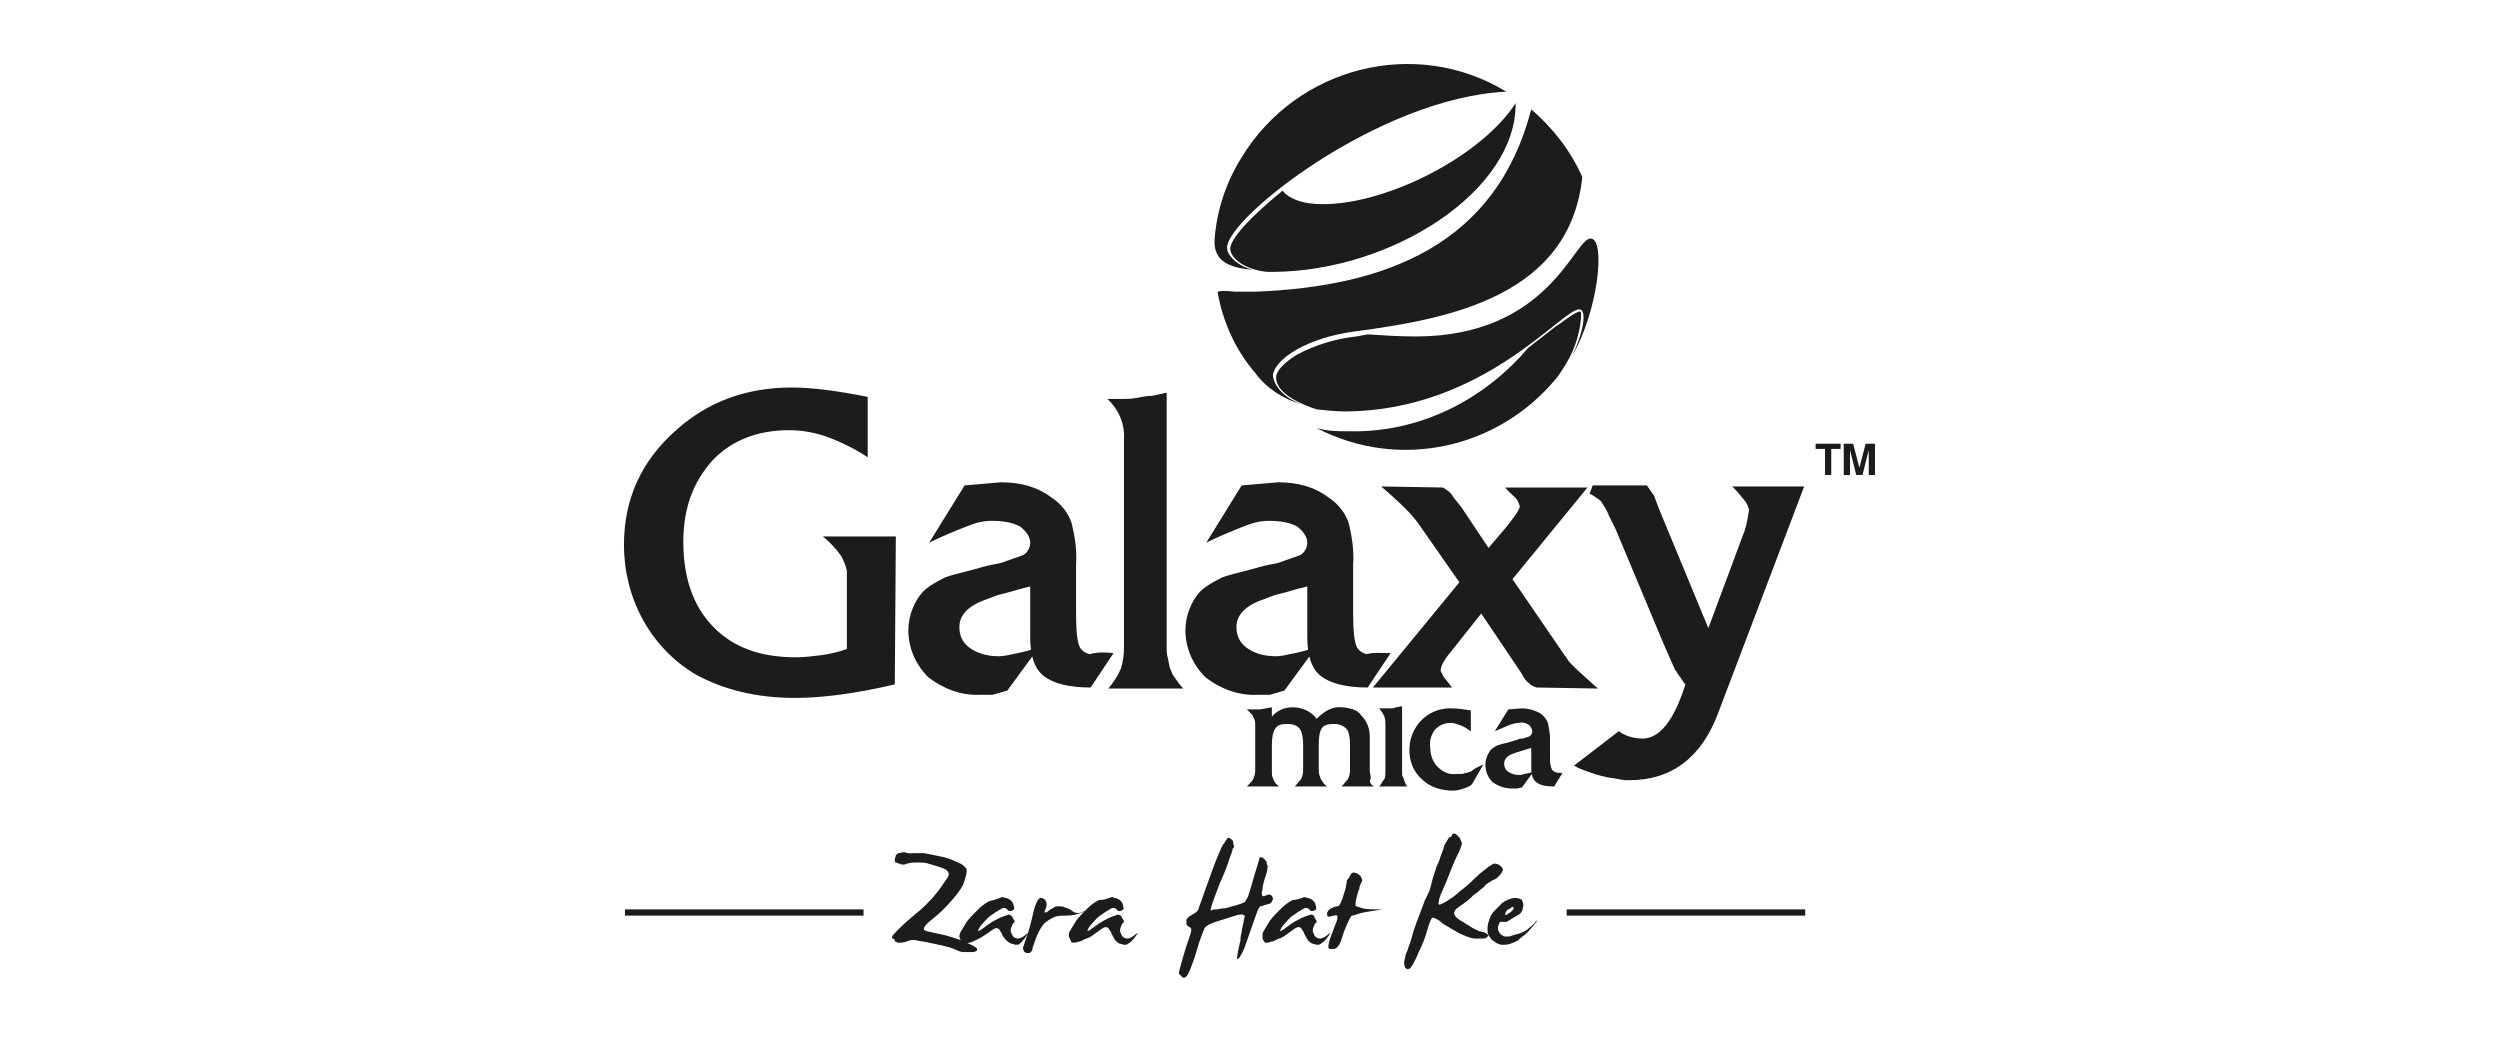 <?xml version="1.0" encoding="utf-8"?>
<!-- Generator: Adobe Illustrator 24.0.0, SVG Export Plug-In . SVG Version: 6.00 Build 0)  -->
<svg version="1.1" id="Layer_1" xmlns="http://www.w3.org/2000/svg" xmlns:xlink="http://www.w3.org/1999/xlink" x="0px" y="0px"
	 viewBox="0 0 240 100" style="enable-background:new 0 0 240 100;" xml:space="preserve">
<style type="text/css">
	.st0{fill:#1C1C1A;}
</style>
<g>
	<path class="st0" d="M131.9,75.5h-3.1c0.2-0.2,0.4-0.5,0.6-0.7c0.1-0.2,0.2-0.5,0.2-0.8v-2.5c0-0.7-0.1-1.2-0.3-1.5
		c-0.3-0.3-0.7-0.5-1.2-0.5c-0.6,0-1,0.1-1.2,0.4c-0.2,0.3-0.3,0.8-0.3,1.5v2.6c0,0.3,0.1,0.5,0.2,0.8c0.2,0.3,0.3,0.5,0.6,0.7h-3.1
		c0.2-0.2,0.4-0.5,0.6-0.7c0.1-0.2,0.2-0.5,0.2-0.8v-2.5c0-0.7-0.1-1.2-0.3-1.5c-0.2-0.3-0.6-0.5-1.2-0.5s-1,0.1-1.2,0.5
		c-0.2,0.3-0.3,0.8-0.3,1.5v2.6c0,0.2,0,0.4,0.1,0.6c0.1,0.2,0.1,0.3,0.2,0.4c0,0,0.1,0.2,0.4,0.4h-3.1c0.2-0.2,0.5-0.5,0.6-0.7
		c0.1-0.2,0.2-0.5,0.2-0.8v-4.4c0-0.2,0-0.4-0.1-0.6c-0.1-0.1-0.1-0.3-0.2-0.4c-0.2-0.2-0.3-0.3-0.5-0.5h1.3l1.1-0.2l0,0.9
		c0.5-0.6,1.2-0.9,2-0.9c0.9,0,1.8,0.4,2.3,1.1c0.8-0.8,1.6-1.2,2.4-1.1c0.4,0,0.7,0.1,1.1,0.2c0.3,0.1,0.6,0.3,0.8,0.6
		c0.5,0.5,0.8,1.2,0.8,2v3.3c0,0.2,0.1,0.5,0.1,0.7C131.4,75.1,131.6,75.3,131.9,75.5 M135.1,75.5h-2.7c0.2-0.2,0.3-0.5,0.5-0.7
		c0.1-0.2,0.1-0.5,0.1-0.8v-4.4c0-0.3,0-0.5-0.1-0.8c-0.1-0.3-0.3-0.5-0.5-0.8h0.6c0.2,0,0.3,0,0.5,0c0.2,0,0.3,0,0.5-0.1
		c0.2,0,0.4-0.1,0.6-0.1v6.2c0,0.1,0,0.2,0,0.3c0,0.1,0,0.2,0.1,0.3c0,0.1,0.1,0.2,0.1,0.3C134.9,75.2,135,75.4,135.1,75.5
		 M142.4,73.4l-1.1,1.9c-0.2,0.2-0.5,0.3-0.8,0.4c-0.3,0.1-0.6,0.2-1,0.2c-1.1,0-2.2-0.3-3-1.1c-0.8-0.7-1.2-1.7-1.2-2.8
		c0-2.2,1.7-4,3.9-4c0,0,0.1,0,0.1,0c0.6,0,1.3,0.1,1.9,0.2v2c-0.3-0.2-0.7-0.5-1.1-0.6c-0.3-0.1-0.5-0.2-0.8-0.2
		c-0.6,0-1.1,0.2-1.5,0.6c-0.4,0.5-0.6,1.1-0.5,1.7c0,0.7,0.2,1.4,0.7,1.9c0.5,0.5,1.1,0.8,1.8,0.7c0.2,0,0.3,0,0.5,0
		c0.2,0,0.3-0.1,0.5-0.1c0.2-0.1,0.4-0.1,0.5-0.2C141.5,73.8,141.9,73.6,142.4,73.4 M150,74.2l-0.8,1.3c-0.8,0-1.3-0.1-1.7-0.4
		s-0.5-0.8-0.5-1.4v-1.9l-1,0.3c-0.2,0.1-0.4,0.1-0.6,0.2c-0.7,0.2-1,0.6-1,1c0,0.3,0.1,0.6,0.4,0.8c0.3,0.2,0.7,0.3,1,0.3
		c0.2,0,0.3,0,0.5-0.1c0.2,0,0.5-0.1,0.9-0.2l-1.1,1.5l-0.5,0.1h-0.4c-0.7,0-1.3-0.2-1.9-0.6c-0.5-0.5-0.7-1.1-0.7-1.7
		c0-0.5,0.2-1,0.5-1.4c0.2-0.2,0.5-0.4,0.8-0.5c0.1,0,0.3-0.1,0.8-0.2l1-0.3c0.2-0.1,0.3-0.1,0.5-0.1c0.2-0.1,0.4-0.1,0.6-0.2
		c0.2-0.1,0.3-0.3,0.3-0.5c0-0.2-0.2-0.5-0.3-0.6c-0.3-0.2-0.7-0.3-1-0.2c-0.3,0-0.6,0.1-0.9,0.2c-0.5,0.2-0.9,0.4-1.4,0.6l1.3-2.1
		l1.3-0.1c0.6,0,1.3,0.2,1.8,0.5c0.3,0.2,0.6,0.6,0.7,0.9c0.1,0.5,0.2,1,0.2,1.5v1.7c0,0.5,0,0.9,0.2,1.3c0.1,0.1,0.2,0.2,0.3,0.2
		C149.4,74.2,149.7,74.2,150,74.2"/>
	<path class="st0" d="M106.9,62.7l-2.2,3.3c-2.1,0-3.6-0.4-4.5-1.1s-1.3-2-1.3-3.7v-4.9c-0.9,0.2-1.8,0.5-2.6,0.7
		c-0.5,0.1-1,0.3-1.5,0.5c-1.8,0.6-2.7,1.5-2.7,2.7c0,0.8,0.3,1.5,1,2c0.7,0.5,1.6,0.8,2.8,0.8c0.4,0,0.9-0.1,1.3-0.2
		c0.6-0.1,1.4-0.3,2.5-0.6l-3,4.1l-1.4,0.4h-1.2c-1.8,0.1-3.6-0.6-5-1.7c-1.2-1.2-1.9-2.8-1.9-4.5c0-1.3,0.5-2.7,1.4-3.7
		c0.4-0.4,1-0.8,2-1.3c0.1-0.1,0.8-0.3,2-0.6s2.1-0.6,2.7-0.7s1-0.2,1.2-0.3c0.6-0.2,1.1-0.4,1.7-0.6c0.4-0.2,0.7-0.7,0.7-1.2
		c0-0.5-0.3-1-0.9-1.5c-0.6-0.4-1.6-0.6-2.8-0.6c-0.8,0-1.6,0.2-2.3,0.5c-1.3,0.5-2.5,1-3.7,1.6l3.4-5.5l3.5-0.3
		c2,0,3.6,0.5,4.9,1.5c0.9,0.6,1.6,1.5,1.9,2.5c0.3,1.3,0.5,2.6,0.4,3.9v4.5c0,1.8,0.1,3,0.4,3.5c0.2,0.3,0.5,0.5,0.9,0.6
		C105.3,62.6,106.1,62.6,106.9,62.7 M113.6,66.1h-7.2c0.5-0.6,0.9-1.2,1.2-1.9c0.2-0.6,0.3-1.3,0.3-2V42.2c0.1-1.5-0.5-2.9-1.6-3.9
		h1.2c0.5,0,1.1,0,1.6-0.1c0.5-0.1,1-0.2,1.5-0.2c0.5-0.1,0.9-0.2,1.4-0.3v24.5c0,0.3,0,0.6,0.1,0.9l0.2,1c0.1,0.2,0.2,0.5,0.3,0.7
		C112.9,65.2,113.2,65.7,113.6,66.1 M133.5,62.7l-2.2,3.3c-2.1,0-3.6-0.4-4.5-1.1s-1.3-2-1.3-3.7v-4.9c-0.9,0.2-1.8,0.5-2.6,0.7
		c-0.5,0.1-1,0.3-1.5,0.5c-1.8,0.6-2.7,1.5-2.7,2.7c0,0.8,0.3,1.5,1,2c0.7,0.5,1.6,0.8,2.8,0.8c0.4,0,0.9-0.1,1.3-0.2
		c0.6-0.1,1.4-0.3,2.5-0.6l-3,4.1l-1.4,0.4h-1.2c-1.8,0.1-3.6-0.6-5-1.7c-1.2-1.2-1.9-2.8-1.9-4.5c0-1.3,0.5-2.7,1.4-3.7
		c0.4-0.4,1-0.8,2-1.3c0.1-0.1,0.8-0.3,2-0.6s2.1-0.6,2.7-0.7c0.6-0.1,1-0.2,1.2-0.3c0.6-0.2,1.1-0.4,1.7-0.6
		c0.4-0.2,0.7-0.7,0.7-1.2c0-0.5-0.3-1-0.9-1.5c-0.6-0.4-1.6-0.6-2.8-0.6c-0.8,0-1.6,0.2-2.3,0.5c-1.3,0.5-2.5,1-3.7,1.6l3.4-5.5
		l3.5-0.3c2,0,3.6,0.5,4.9,1.5c0.9,0.6,1.6,1.5,1.9,2.5c0.3,1.3,0.5,2.6,0.4,3.9v4.5c0,1.8,0.1,3,0.4,3.5c0.2,0.3,0.5,0.5,0.9,0.6
		C131.9,62.6,132.7,62.7,133.5,62.7 M153.4,66.1l-5.9-0.1c-0.3-0.1-0.5-0.2-0.7-0.4c-0.3-0.2-0.5-0.5-0.7-0.9l-0.8-1.2l-3.1-4.6
		l-3.1,3.9c-0.5,0.6-0.8,1.2-0.8,1.6c0.1,0.2,0.2,0.4,0.3,0.6c0.1,0.1,0.4,0.5,0.8,1h-7.6l8.3-10.1l-3.7-5.3
		c-0.4-0.6-0.9-1.2-1.4-1.7c-0.8-0.8-1.6-1.5-2.4-2.2l5.9,0.1c0.4,0.2,0.8,0.5,1,0.9c0.1,0.1,0.3,0.4,0.8,1l2.6,3.9l1.7-2
		c0.8-1,1.3-1.7,1.3-2c-0.1-0.3-0.2-0.6-0.4-0.8c-0.4-0.4-0.8-0.7-1-1h7.9l-7.2,8.8l5,7.3c0.2,0.2,0.3,0.5,0.5,0.7
		c0.2,0.2,0.5,0.5,0.7,0.7L153.4,66.1z M173.2,46.7L165,68.3c-1.6,4.4-4.5,6.6-8.6,6.6c-0.3,0-0.6,0-1-0.1c-0.4-0.1-0.8-0.1-1.2-0.2
		c-0.4-0.1-0.9-0.2-1.4-0.4c-0.6-0.2-1.2-0.4-1.7-0.7l4.3-3.3c0.7,0.5,1.5,0.7,2.3,0.7c1.6,0,3-1.7,4.1-5.2
		c-0.2-0.2-0.3-0.4-0.5-0.7c-0.2-0.2-0.3-0.5-0.5-0.7l-1.1-2.5l-4.6-11c-0.2-0.4-0.4-0.8-0.6-1.2c-0.2-0.5-0.4-0.9-0.7-1.3
		c-0.1-0.2-0.2-0.3-0.4-0.4c-0.3-0.2-0.5-0.4-0.8-0.5l0.3-0.8h5.2l0.7,1l0.4,1.1l4.8,11.6l3.5-9.4c0.2-0.6,0.3-1.3,0.4-1.9
		c0-0.3-0.2-0.6-0.3-0.8c-0.4-0.5-0.8-1-1.3-1.5L173.2,46.7z M85.9,65.7c-3.8,0.9-7,1.3-9.6,1.3c-3.7,0-6.9-0.8-9.6-2.3
		c-4.3-2.6-6.8-7.3-6.8-12.4c0-4.3,1.6-8,5-11c3-2.7,6.7-4.1,11.1-4.1c1.9,0,4.3,0.3,7.3,0.9v5.8c-1.2-0.8-2.6-1.5-4-2
		c-1.2-0.4-2.3-0.6-3.6-0.6c-3,0-5.5,1-7.3,2.9c-1.8,2-2.8,4.5-2.8,7.8c0,3.4,0.9,6.1,2.8,8.1c1.9,2,4.5,3,8,3
		c0.8,0,1.6-0.1,2.4-0.2c0.8-0.1,1.7-0.3,2.5-0.6v-7.5c-0.1-0.5-0.3-1-0.6-1.5c-0.5-0.7-1.1-1.3-1.7-1.8h7L85.9,65.7z"/>
	<path class="st0" d="M174.3,42.6v0.5h0.9v2.5h0.6v-2.5h0.9v-0.5H174.3z M179.1,42.6l-0.6,2.3l-0.6-2.3h-0.9v3h0.6v-2.4l0.6,2.4h0.6
		l0.6-2.4v2.4h0.6v-3L179.1,42.6L179.1,42.6z"/>
	<path class="st0" d="M87.8,81.9c0.3,0,0.6,0,0.9,0c0.5,0.1,1,0.2,1.5,0.3c0.5,0.1,0.9,0.2,1.3,0.4c0.2,0.1,0.5,0.2,0.7,0.3
		c0.2,0.1,0.3,0.2,0.5,0.4c0.1,0.1,0.1,0.2,0.1,0.3c0,0.3-0.1,0.6-0.2,0.9c-0.1,0.5-0.5,1.1-1.2,1.9c-0.6,0.7-1.3,1.4-2.1,2
		c-0.7,0.6-0.8,0.9-0.3,1l1.8,0.4c0.7,0.2,1.4,0.4,2,0.7c0.7,0.3,1,0.5,1,0.6c0,0.1,0,0.2-0.1,0.2c-0.1,0.1-0.3,0.1-0.5,0.1
		c-0.2,0-0.5,0-0.7,0c-0.2,0-0.5-0.1-0.7-0.2c-0.4-0.2-0.8-0.3-1.2-0.4c-0.5-0.1-0.9-0.2-1.4-0.3c-0.3-0.1-0.7-0.1-1.1-0.2
		c-0.3-0.1-0.7-0.1-1.1,0.1c-0.3,0.1-0.5,0.1-0.8,0.1c-0.2-0.1-0.3-0.1-0.3-0.2s-0.1-0.2-0.2-0.2c-0.1,0-0.1-0.1,0-0.3
		c0.6-0.7,1.3-1.3,2-1.9c0.9-0.7,1.7-1.5,2.4-2.4c0.3-0.4,0.6-0.9,0.9-1.3c0.2-0.4,0-0.7-0.6-0.9s-1-0.3-1.3-0.4
		c-0.3-0.1-0.6-0.1-1-0.1c-0.3,0-0.6,0-1,0.1c-0.2,0.1-0.3,0.1-0.5,0.1c-0.1,0-0.2-0.1-0.3-0.1s-0.2-0.1-0.3-0.1
		c-0.1,0-0.1-0.1-0.1-0.3c0-0.1,0.1-0.3,0.1-0.4c0.1-0.1,0.2-0.2,0.3-0.2l0.5-0.1C87.3,82,87.5,81.9,87.8,81.9 M96,86.2
		c0.2-0.1,0.3-0.1,0.5,0c0.2,0,0.3,0.1,0.5,0.2c0.1,0.1,0.3,0.3,0.3,0.5c0.1,0.3,0.1,0.4-0.1,0.5c-0.2,0.1-0.4,0.1-0.5-0.1
		c-0.1-0.1-0.3-0.2-0.5-0.1c-0.2,0.1-0.3,0.2-0.5,0.3c-0.2,0.1-0.4,0.3-0.6,0.4c-0.3,0.2-0.5,0.5-0.8,0.8c-0.2,0.2-0.3,0.4-0.4,0.6
		c0,0.1,0,0.1,0.2,0c0.2-0.1,0.4-0.3,0.7-0.5c0.4-0.3,0.8-0.5,1.2-0.7c0.5-0.2,0.8-0.3,0.9-0.3c0.1,0.1,0.3,0.1,0.3,0.3
		c0.1,0.1,0.1,0.2,0.2,0.3c0,0.1,0,0.2-0.1,0.2c-0.1,0.1-0.1,0.2-0.2,0.4c-0.1,0.2-0.1,0.4,0,0.6c0.1,0.2,0.1,0.3,0.3,0.4
		c0.1,0.1,0.3,0.1,0.4,0.1c0.3-0.1,0.5-0.2,0.7-0.4c0.3-0.2,0.2-0.2,0,0.2c-0.2,0.3-0.4,0.5-0.6,0.7c-0.1,0.1-0.2,0.1-0.4,0.1
		c-0.1,0-0.2-0.1-0.4-0.1c-0.3-0.1-0.6-0.4-0.8-0.7c-0.1-0.1-0.1-0.3-0.2-0.4c-0.1-0.1-0.1-0.2-0.2-0.3c-0.1-0.1-0.2-0.1-0.3-0.1
		c-0.3,0.1-0.5,0.3-0.8,0.5c-0.3,0.2-0.6,0.4-1,0.6c-0.3,0.1-0.5,0.3-0.8,0.3c-0.2,0.1-0.3,0.1-0.5,0.1c-0.1,0-0.2-0.1-0.2-0.2
		c-0.1-0.1-0.1-0.3-0.2-0.4c0-0.2,0-0.3,0.1-0.5c0.2-0.3,0.4-0.7,0.6-1c0.3-0.4,0.7-0.8,1.1-1.2c0.3-0.3,0.7-0.6,1.1-0.8
		C95.5,86.4,95.7,86.3,96,86.2 M99.2,87.6c0.2-0.9,0.5-1.4,0.7-1.4c0.2,0,0.4,0.1,0.5,0.3c0.1,0.2,0.1,0.5,0,0.7
		c-0.1,0.3-0.2,0.4-0.1,0.4c0.2,0,0.3-0.1,0.4-0.2c0.2-0.1,0.3-0.2,0.5-0.3c0.1-0.1,0.3-0.1,0.4-0.1c0.2,0,0.4,0,0.6,0.1
		c0.3,0.1,0.6,0.2,0.8,0.4c0.3,0.2,0.7,0.2,1,0c0.4-0.1,0.4-0.1-0.1,0.1c-0.5,0.2-1,0.3-1.6,0.3c-0.4,0-0.9,0-1.2,0.2
		c-0.3,0.1-0.5,0.3-0.8,0.5c-0.2,0.2-0.4,0.5-0.6,0.9c-0.2,0.4-0.3,0.7-0.4,1c-0.1,0.3-0.2,0.5-0.2,0.7c-0.1,0.2-0.2,0.3-0.4,0.3
		c-0.2,0-0.4-0.1-0.4-0.2c-0.1-0.2-0.1-0.3-0.1-0.3c0.1-0.3,0.2-0.6,0.3-0.9C98.8,89.3,99,88.5,99.2,87.6 M106.5,86.2
		c0.2-0.1,0.3-0.1,0.5,0c0.2,0,0.3,0.1,0.5,0.2c0.1,0.1,0.3,0.3,0.3,0.5c0.1,0.3,0.1,0.4-0.1,0.5c-0.2,0.1-0.4,0.1-0.5-0.1
		c-0.1-0.1-0.3-0.2-0.5-0.1c-0.2,0.1-0.3,0.2-0.5,0.3c-0.2,0.1-0.4,0.3-0.6,0.4c-0.3,0.2-0.5,0.5-0.8,0.8c-0.2,0.2-0.3,0.4-0.4,0.6
		c0,0.1,0,0.1,0.2,0l0.7-0.5c0.4-0.3,0.8-0.5,1.2-0.7c0.5-0.2,0.8-0.3,0.9-0.3c0.1,0.1,0.3,0.1,0.3,0.3c0.1,0.1,0.1,0.2,0.2,0.3
		c0,0.1,0,0.2-0.1,0.2c-0.1,0.1-0.1,0.2-0.2,0.4c-0.1,0.2-0.1,0.4,0,0.6c0.1,0.2,0.1,0.3,0.3,0.4c0.1,0.1,0.3,0.1,0.4,0.1
		c0.3-0.1,0.5-0.2,0.7-0.4c0.3-0.2,0.3-0.2,0,0.2c-0.2,0.3-0.4,0.5-0.7,0.7c-0.1,0.1-0.2,0.1-0.4,0.1c-0.1,0-0.2-0.1-0.4-0.1
		c-0.2-0.1-0.3-0.2-0.4-0.3c-0.1-0.1-0.2-0.3-0.3-0.5c-0.1-0.1-0.1-0.3-0.2-0.4c-0.1-0.1-0.1-0.2-0.2-0.3c-0.1-0.1-0.2-0.1-0.3-0.1
		c-0.3,0.1-0.5,0.3-0.8,0.5c-0.3,0.2-0.6,0.5-1,0.6c-0.3,0.1-0.5,0.3-0.8,0.3c-0.2,0.1-0.3,0.1-0.5,0.1c-0.1,0-0.2-0.1-0.2-0.2
		c-0.1-0.1-0.1-0.3-0.2-0.4c0-0.2,0-0.3,0.1-0.5c0.2-0.3,0.4-0.7,0.6-1c0.3-0.4,0.7-0.8,1.1-1.2c0.3-0.3,0.7-0.6,1.1-0.8
		C106,86.4,106.2,86.3,106.5,86.2 M117.8,80.5c0.1-0.1,0.2-0.1,0.3,0c0.2,0.1,0.3,0.2,0.3,0.5c0.1,0.3,0.1,0.4,0,0.4
		c-0.1,0.1-0.1,0.2-0.1,0.3l-0.3,0.8c-0.1,0.4-0.4,1.2-0.9,2.3c-0.4,1.1-0.7,1.8-0.8,2.2s-0.1,0.5,0,0.4s0.3-0.1,0.5-0.1
		s0.4-0.1,0.7-0.1s0.7-0.2,1.2-0.3c0.3-0.1,0.6-0.2,0.8-0.3c0.1-0.2,0.2-0.3,0.3-0.5c0.1-0.3,0.3-0.9,0.6-2c0.3-1,0.5-1.6,0.5-1.7
		c0-0.1,0.1-0.1,0.2-0.1c0.1,0,0.2,0.1,0.3,0.2c0.1,0.1,0.2,0.2,0.2,0.3c0,0.1,0,0.2,0.1,0.3c0,0.3-0.1,0.7-0.2,1
		c-0.2,0.6-0.3,1-0.3,1.3c-0.1,0.3-0.1,0.5,0,0.6s0.2,0,0.5-0.1c0.3-0.1,0.4,0.1,0.5,0.3c0,0.3-0.2,0.6-0.5,0.6
		c-0.3,0.1-0.6,0.2-0.7,0.2c-0.1,0.1-0.2,0.2-0.3,0.5s-0.3,0.8-0.6,1.7s-0.5,1.4-0.6,1.7c-0.1,0.3-0.3,0.7-0.5,1
		c-0.2,0.3-0.3,0.2-0.2-0.3c0.1-0.6,0.2-0.9,0.2-1c0.1-0.2,0.1-0.5,0.1-0.7c0.1-0.3,0.1-0.6,0.2-1c0.1-0.3,0.1-0.7,0.2-0.9
		c0-0.2-0.3-0.3-0.9-0.1c-0.6,0.2-1.3,0.4-1.9,0.6c-0.6,0.2-1,0.4-1.1,0.7c-0.1,0.3-0.4,0.9-0.7,2s-0.6,1.7-0.7,2
		c-0.1,0.2-0.2,0.5-0.4,0.6c-0.1,0.1-0.2,0.1-0.3,0c0,0,0,0,0,0c-0.1-0.1-0.2-0.2-0.3-0.3c-0.1-0.1,0.1-0.6,0.4-1.7s0.6-1.8,0.7-2.2
		c0.1-0.3,0.1-0.5-0.1-0.6c-0.2-0.1-0.3-0.2-0.3-0.3c0-0.1,0-0.3,0-0.4c0.1-0.2,0.2-0.3,0.4-0.4c0.2-0.1,0.3-0.2,0.5-0.3
		c0.2-0.2,0.3-0.3,0.3-0.5c0.1-0.3,0.2-0.5,0.3-0.8c0.1-0.3,0.3-0.9,0.6-1.7c0.3-0.8,0.6-1.7,0.9-2.4s0.5-1.2,0.6-1.2
		C117.7,80.6,117.8,80.6,117.8,80.5 M125,86.2c0.2-0.1,0.3-0.1,0.5,0c0.2,0,0.3,0.1,0.5,0.2c0.1,0.1,0.3,0.3,0.3,0.5
		c0.1,0.3,0.1,0.4-0.1,0.5s-0.4,0.1-0.5-0.1c-0.1-0.1-0.3-0.2-0.5-0.1c-0.2,0.1-0.3,0.2-0.5,0.3c-0.2,0.1-0.4,0.3-0.6,0.4
		c-0.3,0.2-0.5,0.5-0.8,0.8c-0.2,0.2-0.3,0.4-0.4,0.6c0,0.1,0,0.1,0.2,0c0.2-0.1,0.4-0.3,0.7-0.5c0.4-0.3,0.8-0.5,1.2-0.7
		c0.5-0.2,0.8-0.3,0.9-0.3s0.3,0.1,0.3,0.3c0.1,0.1,0.1,0.2,0.2,0.3c0,0.1,0,0.2-0.1,0.2c-0.1,0.1-0.1,0.2-0.2,0.4
		c-0.1,0.2-0.1,0.4,0,0.6c0.1,0.2,0.1,0.3,0.3,0.4c0.1,0.1,0.3,0.1,0.4,0.1c0.3-0.1,0.5-0.2,0.7-0.4c0.3-0.2,0.3-0.2,0,0.2
		c-0.2,0.3-0.4,0.5-0.7,0.7c-0.1,0.1-0.2,0.1-0.4,0.1c-0.1,0-0.2-0.1-0.4-0.1c-0.2-0.1-0.3-0.2-0.4-0.3c-0.1-0.1-0.2-0.3-0.3-0.5
		c-0.1-0.1-0.1-0.3-0.2-0.4c-0.1-0.1-0.1-0.2-0.2-0.3c-0.1-0.1-0.2-0.1-0.3-0.1c-0.3,0.1-0.5,0.3-0.8,0.5c-0.3,0.2-0.6,0.5-1,0.6
		c-0.3,0.1-0.5,0.3-0.8,0.3c-0.2,0.1-0.3,0.1-0.5,0.1c-0.1,0-0.1-0.1-0.2-0.2c-0.1-0.1-0.1-0.3-0.1-0.4c0-0.2,0-0.3,0.1-0.5
		c0.2-0.3,0.4-0.7,0.6-1c0.3-0.4,0.7-0.8,1.1-1.2c0.3-0.3,0.7-0.6,1.1-0.8C124.4,86.4,124.7,86.3,125,86.2 M129.7,83.9
		c0.1-0.1,0.2-0.2,0.4-0.1c0.1,0,0.3,0.1,0.4,0.2s0.2,0.2,0.2,0.3c0.1,0.1,0.1,0.3,0,0.4c-0.1,0.2-0.2,0.4-0.2,0.6
		c-0.1,0.2-0.2,0.6-0.3,1s-0.1,0.7,0,0.7c0.2,0.1,0.4,0.1,0.6,0.2c0.5,0.1,0.9,0.1,1.4,0.1c0.6,0,0.6,0-0.1,0.1
		c-0.7,0.1-1.3,0.2-1.6,0.3s-0.6,0.2-0.7,0.2c-0.1,0-0.3,0.4-0.6,1.1s-0.4,1.2-0.5,1.4c-0.1,0.2-0.1,0.3-0.3,0.5
		c-0.1,0.1-0.2,0.2-0.4,0.2c-0.1,0-0.3,0-0.4,0c-0.1-0.1-0.1-0.3,0-0.7s0.3-0.8,0.5-1.4c0.1-0.3,0.3-0.6,0.3-1
		c0-0.1-0.1-0.2-0.3-0.1c-0.2,0-0.3,0.1-0.5,0.1c-0.2,0-0.2-0.1-0.2-0.3c0-0.2,0.2-0.4,0.4-0.5c0.2-0.1,0.4-0.2,0.6-0.2
		c0.2,0,0.3-0.3,0.5-0.8c0.1-0.3,0.2-0.7,0.3-1c0-0.2,0.1-0.4,0.1-0.7C129.5,84.3,129.6,84.1,129.7,83.9"/>
	<path class="st0" d="M139.4,80.1c0.1-0.1,0.3-0.1,0.4,0c0.1,0.1,0.2,0.2,0.3,0.3s0.1,0.3,0.2,0.4c0.1,0.1,0,0.5-0.3,1.1
		c-0.3,0.6-0.6,1.3-0.9,2.1c-0.3,0.8-0.6,1.4-0.8,1.9c-0.2,0.5-0.2,0.8-0.2,0.9c0.1,0.1,0.3,0,0.8-0.3c0.5-0.3,0.9-0.6,1.2-0.9
		c0.4-0.3,0.9-0.7,1.5-1.3c0.6-0.6,1.1-0.9,1.3-1.1c0.2-0.1,0.3-0.2,0.5-0.3c0.3,0,0.6,0.1,0.8,0.4c0.1,0.1,0.1,0.3,0,0.4
		c-0.1,0.2-0.2,0.3-0.3,0.4c-0.2,0.2-0.3,0.3-0.6,0.4c-0.3,0.2-0.6,0.3-0.8,0.6c-0.2,0.2-0.4,0.3-0.6,0.5s-0.5,0.3-0.6,0.5
		c-0.4,0.4-0.9,0.7-1.3,1c-0.6,0.4-0.5,0.8,0.1,1.2c0.7,0.4,1.1,0.7,1.3,0.8c0.2,0.1,0.4,0.2,0.6,0.3c0.2,0,0.3,0.1,0.5,0.1
		c0.1,0.1,0.2,0.1,0.3,0.2c0.1,0.1,0.1,0.2-0.1,0.3c-0.1,0.1-0.2,0.1-0.4,0.1s-0.4,0-0.7,0c-0.3,0-0.5-0.1-0.8-0.2
		c-0.2-0.1-0.5-0.2-0.7-0.3c-0.2-0.1-0.5-0.3-0.7-0.4c-0.2-0.1-0.3-0.2-0.5-0.3c-0.2-0.1-0.5-0.3-0.7-0.5c-0.3-0.2-0.5-0.3-0.7-0.3
		c-0.1,0.1-0.2,0.3-0.4,0.9c-0.2,0.8-0.5,1.6-0.9,2.4c-0.4,1-0.8,1.6-0.9,1.6c-0.2,0.1-0.3,0-0.4-0.1c-0.1-0.2-0.1-0.4-0.1-0.6
		c0.1-0.3,0.1-0.7,0.3-1c0.1-0.4,0.3-0.8,0.4-1.2c0.1-0.4,0.3-1.1,0.7-2.1c0.2-0.5,0.4-1.1,0.6-1.6c0.1-0.2,0.2-0.4,0.3-0.6
		c0.2-0.4,0.3-0.9,0.4-1.3c0.1-0.4,0.3-0.9,0.4-1.3c0.1-0.2,0.3-0.6,0.4-1c0.1-0.3,0.2-0.5,0.3-0.8c0-0.2,0.1-0.3,0.2-0.5
		c0.1-0.2,0.2-0.3,0.3-0.5C139.2,80.4,139.4,80.3,139.4,80.1 M145.3,86.2c0.5,0,0.7,0.1,0.8,0.2c0.1,0.2,0.2,0.5,0.1,0.7
		c0,0.3-0.2,0.6-0.4,0.7c-0.3,0.2-0.7,0.4-1,0.6c-0.1,0.1-0.2,0.1-0.3,0.1c-0.1,0-0.2,0-0.2,0l-0.2,0c0,0-0.1,0-0.1,0
		c-0.1,0.2-0.2,0.4-0.2,0.6c0,0.2,0.1,0.4,0.2,0.5c0.1,0.2,0.3,0.2,0.4,0.3c0.2,0,0.3,0,0.5,0c0.3-0.1,0.6-0.2,1-0.3
		c0.3-0.1,0.7-0.3,1-0.6c0.2-0.2,0.4-0.3,0.5-0.5c0.2-0.2,0.2-0.2,0.1,0l-0.5,0.6c-0.2,0.2-0.4,0.5-0.7,0.7
		c-0.3,0.2-0.5,0.4-0.6,0.5c-0.2,0.1-0.4,0.2-0.7,0.3c-0.3,0.1-0.5,0.1-0.8,0.1c-0.2,0-0.4-0.1-0.6-0.2c-0.1-0.1-0.3-0.2-0.4-0.3
		c-0.1-0.1-0.2-0.3-0.3-0.4c-0.1-0.2-0.1-0.5-0.1-0.7c0-0.3,0.1-0.6,0.2-0.9c0.1-0.3,0.3-0.6,0.5-0.8c0.2-0.2,0.5-0.5,0.7-0.7
		C144.6,86.4,144.9,86.3,145.3,86.2 M145.3,87.1c-0.1-0.1-0.2,0-0.3,0.1c-0.2,0.1-0.3,0.1-0.4,0.3c-0.1,0.1-0.1,0.2-0.1,0.3
		s0.2,0,0.3-0.1c0.2-0.1,0.3-0.2,0.4-0.3C145.3,87.3,145.3,87.2,145.3,87.1"/>
	<rect x="60" y="87.3" class="st0" width="22.9" height="0.6"/>
	<rect x="150.4" y="87.3" class="st0" width="22.9" height="0.6"/>
	<path class="st0" d="M152.7,22.9c-1.6,0-4,9.4-16.8,9.4c-1.5,0-3.1-0.1-4.6-0.2l-1.1,0.2c-1.9,0.2-3.9,0.8-5.6,1.7
		c-0.7,0.4-2,1.3-2.1,2.2c0,1.7,2.7,2.7,3.9,3.1c0.9,0.1,1.9,0.2,2.8,0.2c13.2-0.1,20.7-9.8,22.4-9.8c0.8,0,0.4,2.3-0.7,4.5
		C153.4,30,154.2,22.9,152.7,22.9L152.7,22.9z M127,19.6c-2,0-3.2-0.5-3.9-1.3l-0.2,0.2c-1,0.8-4.8,4-4.8,5.4c0.1,1.2,2,2.1,3.6,2.2
		h0.6c11.4-0.1,23.3-7.8,23.2-16.2C142.3,14.9,133.3,19.6,127,19.6"/>
	<path class="st0" d="M149.4,31.3c-0.9,0.7-1.8,1.4-2.7,2.1c-3.8,4.5-9.9,8.2-17.3,8c-1,0-1.9,0-3-0.3c7.9,4.1,17.5,2,23.1-4.9
		c1.3-1.8,1.9-3.2,2.2-5c0-0.2,0.2-1.2,0-1.3C151.2,29.9,149.8,31.1,149.4,31.3 M120.6,28c-0.7,0-1.4,0-2,0c-1-0.1-1.8-0.1-1.7,0.1
		c0.5,2.8,1.7,5.5,3.6,7.7c1.1,1.5,2.7,2.5,4.4,3c-2.1-0.8-2.7-2.2-2.7-2.8c0.2-1.5,3.2-3.6,8-4.2c9-1.2,20.5-3.4,21.7-14.8
		c-1.1-2.5-2.8-4.7-4.9-6.5C143.6,23.6,132.9,27.5,120.6,28 M116.6,23L116.6,23c-0.1,1.9,1.1,2.7,3.7,2.9c-1.1-0.2-2.5-1.2-2.5-2.1
		c-0.1-2.8,14.5-14.4,26.8-15c-8.7-5.3-20.1-2.4-25.4,6.3C117.7,17.5,116.8,20.2,116.6,23"/>
</g>
</svg>
